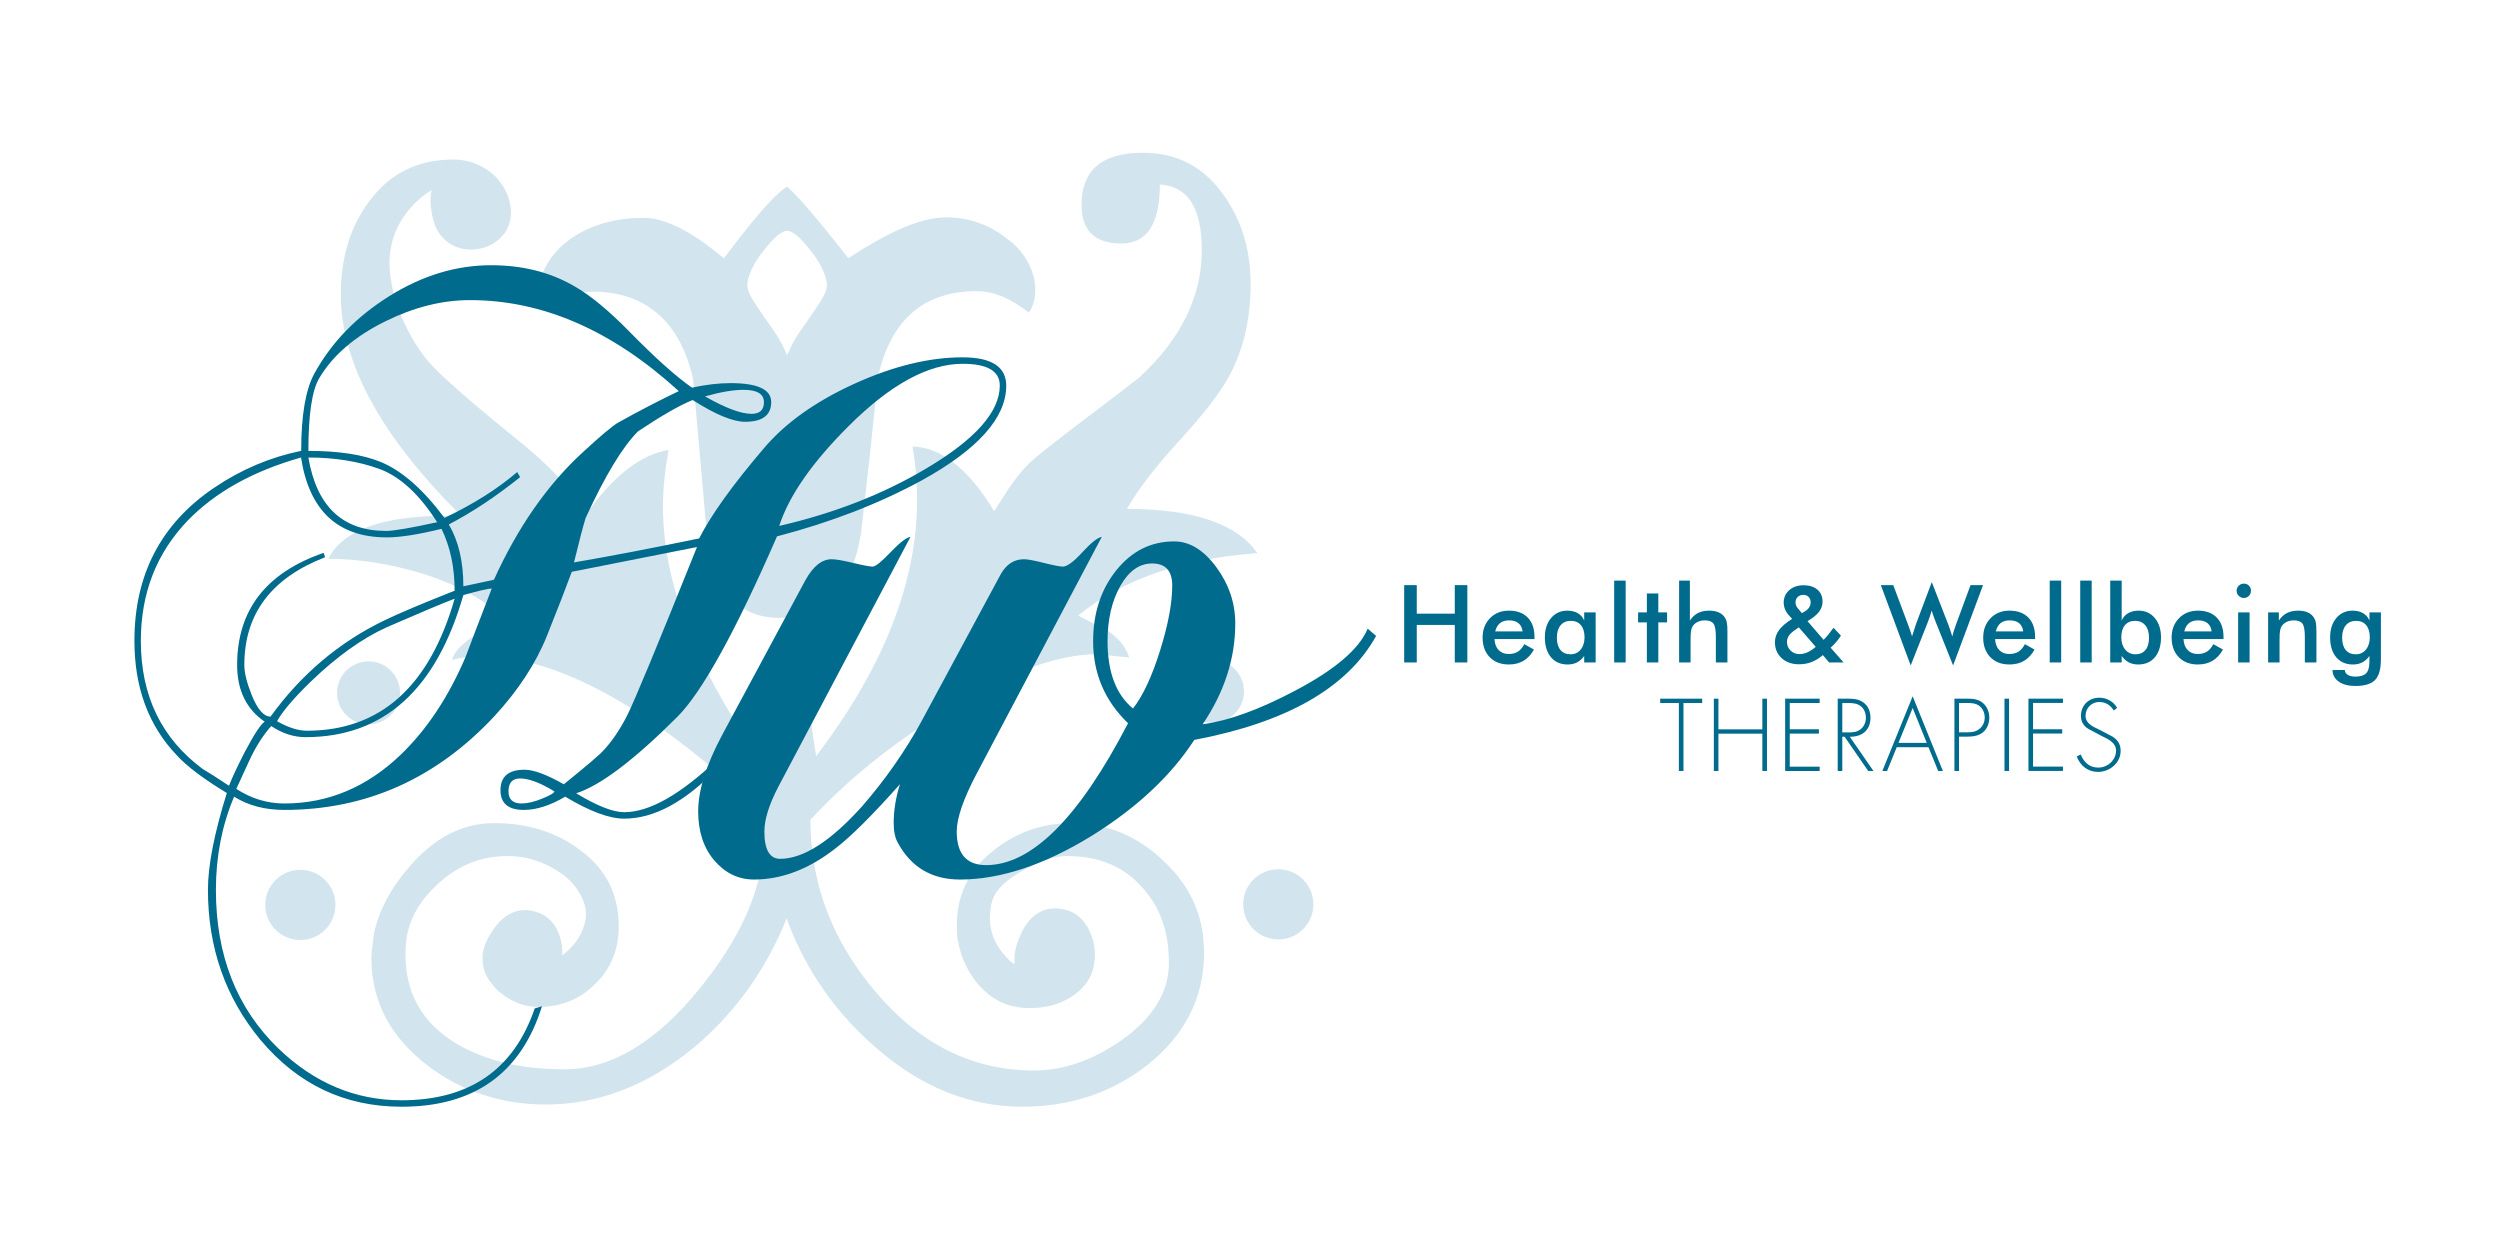 <?xml version="1.0" encoding="UTF-8" standalone="no"?>
<!-- Created with Inkscape (http://www.inkscape.org/) -->

<svg
   version="1.1"
   id="svg2"
   width="784.889"
   height="388.444"
   viewBox="0 0 784.889 388.444"
   sodipodi:docname="Health&amp;Wellbeing_Logo Nov16 v2.ai"
   xmlns:inkscape="http://www.inkscape.org/namespaces/inkscape"
   xmlns:sodipodi="http://sodipodi.sourceforge.net/DTD/sodipodi-0.dtd"
   xmlns="http://www.w3.org/2000/svg"
   xmlns:svg="http://www.w3.org/2000/svg">
  <defs
     id="defs6">
    <clipPath
       clipPathUnits="userSpaceOnUse"
       id="clipPath16">
      <path
         d="M 0,291.333 H 588.667 V 0 H 0 Z"
         id="path14" />
    </clipPath>
  </defs>
  <sodipodi:namedview
     id="namedview4"
     pagecolor="#ffffff"
     bordercolor="#000000"
     borderopacity="0.25"
     inkscape:showpageshadow="2"
     inkscape:pageopacity="0.0"
     inkscape:pagecheckerboard="0"
     inkscape:deskcolor="#d1d1d1" />
  <g
     id="g8"
     inkscape:groupmode="layer"
     inkscape:label="Health&amp;Wellbeing_Logo Nov16 v2"
     transform="matrix(1.333,0,0,-1.333,0,388.444)">
    <g
       id="g10">
      <g
         id="g12"
         clip-path="url(#clipPath16)">
        <g
           id="g18"
           transform="translate(274.246,88.44)">
          <path
             d="M 0,0 C -6.239,6.06 -13.541,9.097 -21.904,9.097 -29.032,9.079 -35.373,6.766 -40.876,2.14 c -5.353,-4.453 -8.01,-10.157 -8.01,-17.108 0,-0.596 -0.042,-2.743 0.373,-4.115 0.644,-3.488 2.105,-6.667 4.436,-9.506 3.201,-3.908 7.292,-5.874 12.286,-5.874 4.982,0 9.082,1.511 12.283,4.539 l 0.029,0.111 c 1.124,1.082 2.043,2.487 2.595,4.282 1.71,5.56 -0.943,12.557 -5.865,14.071 -4.923,1.514 -9.746,-0.344 -12.134,-8.474 -0.429,-1.46 -0.527,-2.86 -0.361,-4.162 -0.256,0.1 -0.638,0.347 -1.074,0.685 -5.766,5.456 -4.825,10.684 -4.573,12.664 0.387,3.038 2.149,5.492 6.955,8.338 4.266,2.499 7.92,3.75 10.961,3.75 7.301,0 13.091,-2.313 17.355,-6.961 3,-3.096 4.973,-6.833 5.969,-11.175 H 0.34 c 0.482,-2.14 0.725,-4.53 0.725,-6.97 0,-6.79 -3.561,-12.754 -10.682,-17.919 -6.961,-4.985 -13.987,-7.478 -21.106,-7.478 -14.596,0 -27.174,6.329 -37.67,18.966 -3.567,4.282 -6.515,8.735 -8.807,13.373 -4.109,8.305 -6.161,17.219 -6.161,26.716 8.549,9.261 18.869,17.628 30.988,25.115 14.621,9.252 26.812,13.881 36.609,13.881 l 7.478,-0.796 c -0.712,2.326 -2.316,4.366 -4.806,6.165 -0.706,0.341 -3.112,1.579 -7.221,3.734 10.516,8.546 24.58,13.433 42.211,14.687 -4.803,6.939 -15.037,10.419 -30.723,10.419 2.508,4.446 6.596,9.794 12.293,16.024 5.88,6.419 9.803,11.491 11.769,15.237 3.379,6.224 5.069,13.436 5.069,21.638 0,8.205 -2.152,15.234 -6.409,21.102 -4.639,6.595 -10.974,9.89 -18.978,9.89 -9.621,0 -14.427,-4.103 -14.427,-12.284 0,-6.062 3.116,-9.091 9.346,-9.091 6.056,0 9.091,4.626 9.091,13.881 6.595,-0.343 9.88,-5.489 9.88,-15.488 0,-10.853 -4.886,-20.842 -14.674,-29.914 -9.094,-7.122 -22.823,-17.125 -26.187,-20.453 -3.614,-3.614 -6.456,-8.708 -8.037,-11.087 -6.044,9.983 -12.463,15.061 -19.226,15.244 0.709,-4.1 1.072,-8.299 1.072,-12.563 0,-19.42 -7.921,-39.546 -23.781,-60.385 -0.718,4.638 -1.065,6.96 -1.065,6.96 0,9.779 0.09,13.699 0.26,11.742 -0.346,5.338 -1.517,8.822 -3.471,10.422 l -5.347,-1.074 c -1.066,-3.378 -1.778,-7.472 -2.137,-12.281 0,-0.365 -0.09,-4.545 -0.278,-12.555 l -1.858,-2.951 c -14.783,21.38 -22.177,40.882 -22.177,58.531 0,4.075 0.443,8.54 1.326,13.346 -6.58,-1.072 -13.08,-6.144 -19.495,-15.235 -2.843,5.53 -8.546,11.674 -17.099,18.439 -10.323,8.364 -16.919,14.166 -19.767,17.362 -6.236,7.307 -9.751,17.717 -9.354,24.573 0.628,10.846 9.571,15.879 9.875,16.047 -0.382,-1.845 -0.302,-4.114 0.378,-6.86 0.606,-2.444 1.911,-4.293 3.603,-5.498 0.048,-0.034 0.097,-0.067 0.146,-0.1 2.12,-1.445 4.816,-1.903 7.5,-1.274 2.091,0.49 3.86,1.556 5.104,3.045 0.964,1.033 1.799,2.55 1.989,5.081 0.04,0.53 -0.01,1.175 -0.142,1.88 -0.047,0.337 -0.111,0.679 -0.193,1.026 -0.803,3.428 -3.284,6.495 -6.222,8.072 -2.095,1.223 -4.446,1.835 -7.067,1.835 -8.385,0 -14.971,-3.301 -19.777,-9.875 -4.456,-5.88 -6.679,-13.19 -6.679,-21.916 0,-15.841 9.258,-33.048 27.787,-51.564 l -2.675,-0.539 c -15.327,0 -24.666,-3.369 -28.051,-10.144 7.116,0 14.519,-1.167 22.171,-3.48 8.908,-2.846 15.311,-6.503 19.225,-10.961 -7.292,-3.196 -11.385,-6.323 -12.261,-9.336 2.117,0.526 4.443,0.802 6.935,0.802 17.988,0 39.888,-12.113 65.712,-36.34 l 0.805,-6.158 c 0,-7.297 -2.039,-14.788 -6.145,-22.455 -2.282,-4.224 -5.311,-8.753 -8.816,-13.067 -10.336,-12.825 -21,-19.235 -32.054,-19.235 -9.986,0 -18.343,1.96 -25.119,5.871 -8.186,4.818 -12.286,11.859 -12.286,21.111 0,1.743 0.13,3.609 0.49,5.198 0.979,4.213 3.279,7.898 6.722,11.086 4.808,4.648 10.428,6.961 16.835,6.961 4.465,0 8.639,-1.341 12.54,-4.01 3.923,-2.666 6.278,-7.106 5.89,-10.423 -0.572,-4.882 -4.12,-7.91 -5.546,-8.945 0.169,4.022 -1.488,8.038 -4.666,9.615 -2.567,1.274 -5.276,1.487 -7.796,0.067 -1.247,-0.638 -2.454,-1.767 -3.63,-3.409 -0.237,-0.327 -0.467,-0.674 -0.685,-1.037 h -0.015 c -1.319,-2.072 -1.978,-3.961 -1.978,-5.642 0,-0.085 0.011,-0.167 0.013,-0.253 -0.071,-2.208 0.679,-4.252 2.031,-5.89 0.552,-0.744 1.202,-1.456 1.978,-2.124 2.848,-2.329 5.874,-3.49 9.069,-3.49 5.335,0 9.807,1.787 13.364,5.357 3.355,3.206 5.221,7.194 5.553,11.999 h 0.002 c 0.034,0.532 0.059,1.062 0.059,1.613 0,7.66 -3.115,13.72 -9.348,18.172 -5.524,4.091 -12.203,6.156 -20.043,6.156 -7.475,0 -14.169,-3.474 -20.046,-10.435 -4.304,-4.97 -7.038,-10.128 -8.187,-15.485 0,0 -0.628,-3.987 -0.628,-5.886 0,-10.147 4.461,-18.606 13.357,-25.388 8.029,-6.059 17.294,-9.081 27.794,-9.081 12.283,0 23.866,4.453 34.732,13.361 8.825,7.381 15.656,16.476 20.426,27.006 0,0 1.032,2.289 1.481,3.459 0.433,-1.17 0.882,-2.331 1.353,-3.471 h 0.006 c 4.496,-10.606 11.179,-19.699 20.028,-27.264 10.496,-9.081 21.885,-13.611 34.184,-13.611 11.054,0 20.758,3.192 29.122,9.601 9.091,7.138 13.63,16.037 13.63,26.729 0,1.558 -0.322,4.567 -0.322,4.567 C 8.082,-10.367 5.063,-4.768 0,0"
             style="fill:#d2e4ed;fill-opacity:1;fill-rule:nonzero;stroke:none"
             id="path20" />
        </g>
        <g
           id="g22"
           transform="translate(94.223,128.219)">
          <path
             d="m 0,0 c 0,-4.096 -3.32,-7.416 -7.416,-7.416 -4.096,0 -7.416,3.32 -7.416,7.416 0,4.096 3.32,7.416 7.416,7.416 C -3.32,7.416 0,4.096 0,0"
             style="fill:#d2e4ed;fill-opacity:1;fill-rule:nonzero;stroke:none"
             id="path24" />
        </g>
        <g
           id="g26"
           transform="translate(292.991,128.582)">
          <path
             d="m 0,0 c 0,-4.096 -3.32,-7.416 -7.416,-7.416 -4.096,0 -7.416,3.32 -7.416,7.416 0,4.096 3.32,7.416 7.416,7.416 C -3.32,7.416 0,4.096 0,0"
             style="fill:#d2e4ed;fill-opacity:1;fill-rule:nonzero;stroke:none"
             id="path28" />
        </g>
        <g
           id="g30"
           transform="translate(309.335,78.413)">
          <path
             d="m 0,0 c 0,-4.565 -3.701,-8.266 -8.266,-8.266 -4.565,0 -8.266,3.701 -8.266,8.266 0,4.565 3.701,8.266 8.266,8.266 C -3.701,8.266 0,4.565 0,0"
             style="fill:#d2e4ed;fill-opacity:1;fill-rule:nonzero;stroke:none"
             id="path32" />
        </g>
        <g
           id="g34"
           transform="translate(79.005,78.272)">
          <path
             d="m 0,0 c 0,-4.565 -3.701,-8.266 -8.266,-8.266 -4.565,0 -8.266,3.701 -8.266,8.266 0,4.565 3.701,8.266 8.266,8.266 C -3.701,8.266 0,4.565 0,0"
             style="fill:#d2e4ed;fill-opacity:1;fill-rule:nonzero;stroke:none"
             id="path36" />
        </g>
        <g
           id="g38"
           transform="translate(190.783,216.728)">
          <path
             d="m 0,0 c -2.675,-3.911 -3.584,-4.796 -5.363,-8.931 -0.011,0.025 -0.022,0.055 -0.032,0.08 -0.011,-0.025 -0.022,-0.055 -0.033,-0.08 -1.779,4.135 -2.688,5.02 -5.363,8.931 -2.663,3.923 -3.989,5.723 -3.989,7.661 0,1.437 1.239,4.811 3.735,7.84 2.483,3.208 4.354,4.814 5.601,4.814 0.016,0 0.033,-0.007 0.049,-0.008 0.015,0.001 0.032,0.008 0.048,0.008 1.247,0 3.118,-1.606 5.601,-4.814 C 2.75,12.472 3.989,9.098 3.989,7.661 3.989,5.723 2.663,3.923 0,0 M 46.488,18.398 C 42.225,21.773 37.41,23.482 32.062,23.482 25.656,23.482 17.739,19.574 9.02,13.873 6.416,17.168 -1.928,27.85 -5.435,30.72 -9.846,27.903 -17.796,17.057 -20.301,13.84 c -1.595,1.26 -10.697,9.333 -18.499,9.506 -13.558,0.301 -25.318,-7.341 -25.318,-19.105 0,0 -0.089,-1.941 1.617,-2.7 3.568,3.567 7.183,4.456 11.282,4.456 12.838,0 20.848,-7.558 23.697,-20.73 1.077,-12.126 2.149,-24.23 3.22,-36.327 1.598,-13.191 7.286,-19.78 17.089,-19.78 10.686,0 17.102,6.679 19.238,20.04 1.425,12.292 2.768,24.579 4.016,36.872 3.019,13.351 10.773,20.03 23.236,20.03 3.923,0 8.01,-1.69 12.295,-5.075 3.094,4.648 1.352,12.723 -5.084,17.371"
             style="fill:#d2e4ed;fill-opacity:1;fill-rule:nonzero;stroke:none"
             id="path40" />
        </g>
        <g
           id="g42"
           transform="translate(324.113,141.621)">
          <path
             d="m 0,0 c -6.772,-12.2 -21.046,-20.362 -42.826,-24.48 -5.45,-8.41 -13.451,-15.909 -24.013,-22.501 -11.224,-6.927 -21.622,-10.386 -31.193,-10.386 -6.602,0 -11.472,2.88 -14.606,8.636 -0.662,1.152 -0.991,2.716 -0.991,4.691 0,2.957 0.496,6.001 1.487,9.128 -6.441,-7.239 -11.472,-12.255 -15.101,-15.051 -6.271,-4.933 -12.711,-7.404 -19.313,-7.404 -3.625,0 -6.719,1.483 -9.283,4.453 -2.554,2.966 -3.833,6.843 -3.833,11.624 0,4.945 1.901,10.964 5.691,18.055 l 19.557,36.358 c 1.815,3.294 3.88,4.945 6.193,4.945 0.985,0 2.675,-0.291 5.072,-0.87 2.393,-0.576 3.92,-0.864 4.583,-0.864 0.656,0 2.059,1.124 4.204,3.378 2.149,2.248 3.716,3.461 4.707,3.629 l -31.193,-58.977 c -2.143,-4.134 -3.221,-7.605 -3.221,-10.41 0,-4.298 1.239,-6.444 3.716,-6.444 5.444,0 11.884,4.127 19.309,12.38 5.444,6.27 10.067,12.871 13.866,19.807 l 18.811,34.906 c 1.319,2.31 3.136,3.465 5.446,3.465 0.824,0 2.391,-0.291 4.703,-0.87 2.313,-0.576 3.8,-0.864 4.456,-0.864 0.991,0 2.515,1.124 4.58,3.378 2.065,2.248 3.589,3.461 4.583,3.629 l -29.463,-55.757 c -3.136,-5.948 -4.703,-10.488 -4.703,-13.627 0,-5.289 2.307,-7.93 6.933,-7.93 10.722,0 21.863,11.138 33.416,33.419 -5.481,5.277 -8.224,11.711 -8.224,19.306 0,6.602 1.818,12.169 5.456,16.712 3.638,4.533 8.181,6.806 13.64,6.806 3.638,0 6.938,-2.026 9.917,-6.066 2.973,-4.041 4.465,-8.457 4.465,-13.244 0,-8.248 -2.557,-16.175 -7.679,-23.761 6.109,0.826 13.37,3.464 21.793,7.923 9.403,4.951 15.095,9.816 17.076,14.606 z m -48.022,11.875 c 0,3.465 -1.585,5.199 -4.744,5.199 -2.997,0 -5.496,-1.771 -7.493,-5.32 -2,-3.549 -2.997,-7.884 -2.997,-12.999 0,-7.261 1.997,-12.543 5.994,-15.844 2.329,2.966 4.45,7.509 6.367,13.615 1.913,6.106 2.873,11.224 2.873,15.349"
             style="fill:#006b8c;fill-opacity:1;fill-rule:nonzero;stroke:none"
             id="path44" />
        </g>
        <g
           id="g46"
           transform="translate(236.996,200.558)">
          <path
             d="m 0,0 c 0,-7.543 -6.632,-14.971 -19.885,-22.288 -10.054,-5.484 -21.421,-9.88 -34.104,-13.194 -9.828,-22.514 -17.656,-36.682 -23.48,-42.51 -10.171,-10.172 -18.111,-16.169 -23.824,-17.999 4.914,-2.973 8.686,-4.456 11.312,-4.456 5.945,0 13.314,4.189 22.114,12.571 v -2.059 c -7.657,-8.019 -15.027,-12.029 -22.114,-12.029 -3.543,0 -8.168,1.728 -13.885,5.177 -3.542,-2.084 -6.796,-3.124 -9.766,-3.124 -3.66,0 -5.486,1.548 -5.486,4.647 0,3.214 1.882,4.821 5.654,4.821 2.17,0 5.257,-1.145 9.258,-3.43 5.369,4.341 8.453,6.969 9.255,7.886 2.059,2.168 3.942,4.942 5.657,8.311 1.715,3.372 7.199,16.599 16.454,39.683 l -29.484,-5.833 c -1.257,-3.431 -3.198,-8.432 -5.827,-15.008 -2.626,-6.574 -6.8,-12.95 -12.512,-19.124 -13.714,-14.633 -30.169,-21.953 -49.367,-21.953 -4.573,0 -8.514,1.04 -11.828,3.124 -2.854,-6.744 -4.285,-14.064 -4.285,-21.951 0,-15.435 4.911,-27.898 14.742,-37.385 8.453,-8.116 18.111,-12.172 28.967,-12.172 16.002,0 26.455,7.208 31.372,21.625 l 1.716,0.517 c -4.917,-15.773 -15.943,-23.663 -33.082,-23.663 -13.37,0 -24.449,5.258 -33.249,15.77 -8.23,9.949 -12.343,21.721 -12.343,35.321 0,5.716 1.487,13.317 4.45,22.802 -5.484,3.316 -9.428,6.289 -11.825,8.917 -6.633,6.973 -9.943,15.947 -9.943,26.917 0,15.544 6.233,27.546 18.7,36.005 6.4,4.342 13.261,7.255 20.578,8.744 0,8.342 1.035,14.399 3.087,18.173 3.998,7.314 9.881,13.399 17.653,18.257 7.766,4.858 15.764,7.289 23.988,7.289 7.316,0 13.769,-1.604 19.368,-4.806 3.882,-2.171 8.338,-5.837 13.364,-10.983 5.827,-5.951 10.682,-10.299 14.568,-13.045 3.31,0.715 6.339,1.068 9.082,1.068 6.397,0 9.593,-1.489 9.593,-4.468 0,-3.093 -2.053,-4.638 -6.168,-4.638 -2.858,0 -6.97,1.706 -12.342,5.124 -3.085,-1.257 -7.37,-3.715 -12.857,-7.375 -3.654,-3.66 -7.772,-10.46 -12.342,-20.412 -0.57,-1.827 -1.487,-5.313 -2.741,-10.46 8.686,1.487 18.511,3.369 29.478,5.654 2.858,5.593 7.939,12.671 15.256,21.236 5.023,5.939 12.107,10.989 21.248,15.16 9.14,4.164 17.656,6.251 25.539,6.251 C -3.431,6.685 0,4.456 0,0 m -129.919,-48.279 c 0,5.487 -1.028,10.342 -3.09,14.572 -5.484,-1.344 -9.769,-2.016 -12.856,-2.016 -11.547,0 -18.29,6.27 -20.232,18.811 -11.32,-3.199 -20.235,-8.169 -26.75,-14.913 -7.317,-7.654 -10.977,-17.083 -10.977,-28.282 0,-12.912 4.862,-22.966 14.584,-30.168 1.375,-0.799 3.431,-2.115 6.178,-3.942 0.802,2.056 2.059,4.74 3.774,8.057 2.171,4.112 3.716,6.456 4.632,7.029 -4.328,2.969 -6.489,7.428 -6.489,13.37 0,12.912 6.793,21.712 20.374,26.4 l 0.341,-1.035 c -12.68,-4.91 -19.019,-13.37 -19.019,-25.365 0,-1.83 0.57,-4.171 1.716,-7.029 1.368,-3.431 2.855,-5.14 4.455,-5.14 7.2,9.939 16.108,17.482 26.738,22.625 3.539,1.713 9.082,4.054 16.621,7.026 m 8.744,0.517 c -0.801,0 -3.028,-0.517 -6.688,-1.545 -6.397,-22.31 -18.795,-33.463 -37.194,-33.463 -2.743,0 -5.428,0.867 -8.056,2.611 -1.945,-2.18 -3.66,-4.874 -5.144,-8.088 l -3.083,-6.707 c 3.539,-2.295 7.31,-3.44 11.31,-3.44 10.287,0 19.427,3.833 27.428,11.5 6.168,5.948 11.253,13.615 15.253,22.997 1.372,3.66 3.431,9.038 6.174,16.135 m -8.744,-2.4 c -2.743,-1.034 -8.056,-3.266 -15.94,-6.7 -5.827,-2.635 -11.828,-6.93 -17.999,-12.884 -4.001,-3.893 -6.627,-6.983 -7.887,-9.274 2.632,-1.489 4.973,-2.236 7.029,-2.236 17.259,0 28.855,10.367 34.797,31.094 m 52.794,48.886 c -15.652,14.293 -32.048,21.44 -49.19,21.44 -6.511,0 -13.137,-1.66 -19.878,-4.973 -7.196,-3.548 -12.398,-8.007 -15.597,-13.386 -1.715,-2.858 -2.573,-8.58 -2.573,-17.157 7.085,0 12.742,-0.86 16.968,-2.576 5.029,-2.056 10.054,-6.459 15.08,-13.209 6.74,3.198 12.453,6.796 17.135,10.8 l 0.688,-1.201 c -5.716,-4.571 -11.315,-8.286 -16.795,-11.141 2.282,-3.889 3.424,-8.741 3.424,-14.569 l 7.202,1.545 c 5.599,12.349 12.572,22.356 20.914,30.017 4.341,4 7.14,6.347 8.397,7.032 5.14,2.858 9.884,5.316 14.225,7.378 m -56.906,-30.874 c -4.226,6.62 -8.8,10.816 -13.711,12.587 -4.91,1.765 -10.45,2.651 -16.621,2.651 1.944,-11.528 8.057,-17.291 18.337,-17.291 1.712,0 5.71,0.682 11.995,2.053 m 27.599,-63.389 c -3.317,2.025 -6.004,3.037 -8.06,3.037 -1.827,0 -2.741,-1.012 -2.741,-3.037 0,-1.901 1.028,-2.855 3.087,-2.855 1.369,0 2.998,0.39 4.88,1.158 1.889,0.774 2.834,1.344 2.834,1.697 m 49.366,91.656 c 0,1.939 -1.605,2.914 -4.803,2.914 -2.4,0 -5.428,-0.514 -9.082,-1.545 4.793,-2.737 8.453,-4.112 10.968,-4.112 1.941,0 2.917,0.913 2.917,2.743 M -1.52,0.031 c 0,3.425 -2.917,5.134 -8.745,5.134 -8.115,0 -17.088,-4.911 -26.916,-14.727 -8.574,-8.561 -14.005,-16.383 -16.287,-23.458 12.911,2.966 24.458,7.475 34.63,13.528 11.543,6.847 17.318,13.355 17.318,19.523"
             style="fill:#006b8c;fill-opacity:1;fill-rule:nonzero;stroke:none"
             id="path48" />
        </g>
        <g
           id="g50"
           transform="translate(333.685,135.384)">
          <path
             d="M 0,0 V 8.84 H 8.952 V 0 h 2.959 V 18.206 H 8.952 V 11.489 H 0 v 6.717 H -2.966 V 0 Z m 27.727,6.009 c 0,1.952 -0.534,3.475 -1.591,4.56 -1.063,1.085 -2.543,1.629 -4.445,1.629 -1.809,0 -3.301,-0.594 -4.451,-1.785 -1.157,-1.187 -1.735,-2.707 -1.735,-4.557 0,-1.921 0.559,-3.459 1.672,-4.609 1.126,-1.154 2.63,-1.729 4.514,-1.729 1.318,0 2.468,0.289 3.444,0.867 0.982,0.582 1.803,1.465 2.468,2.649 L 25.328,4.305 C 24.893,3.491 24.389,2.9 23.805,2.537 23.226,2.173 22.499,1.989 21.635,1.989 c -0.983,0 -1.766,0.311 -2.356,0.927 -0.585,0.618 -0.914,1.476 -0.976,2.583 h 9.424 z m -9.25,1.302 c 0.211,0.87 0.59,1.523 1.131,1.952 0.535,0.432 1.25,0.647 2.139,0.647 0.932,0 1.672,-0.221 2.207,-0.665 0.541,-0.442 0.864,-1.085 0.976,-1.934 z m 23.655,4.476 H 39.434 V 9.863 c -0.311,0.753 -0.814,1.331 -1.492,1.735 -0.684,0.401 -1.511,0.6 -2.475,0.6 -1.572,0 -2.847,-0.578 -3.829,-1.735 C 30.662,9.31 30.171,7.79 30.171,5.906 c 0,-1.98 0.485,-3.54 1.436,-4.678 0.957,-1.141 2.269,-1.71 3.941,-1.71 0.827,0 1.561,0.165 2.201,0.494 0.647,0.333 1.206,0.84 1.685,1.517 V 0 h 2.698 z M 38.601,3.021 C 37.986,2.285 37.196,1.918 36.232,1.918 c -1.032,0 -1.827,0.336 -2.387,1.016 -0.566,0.681 -0.846,1.648 -0.846,2.897 0,1.247 0.293,2.217 0.871,2.916 0.59,0.703 1.392,1.051 2.406,1.051 1.02,0 1.815,-0.339 2.381,-1.017 0.572,-0.684 0.858,-1.631 0.858,-2.85 0,-1.2 -0.311,-2.17 -0.914,-2.91 m 10.6,16.255 H 46.497 V 0 h 2.704 z M 56.891,0 v 9.425 h 2.064 v 2.362 h -2.064 v 4.464 H 54.193 V 11.787 H 52.129 V 9.425 h 2.064 V 0 Z m 7.597,0 v 5.375 c 0,0.966 0.037,1.672 0.118,2.12 0.081,0.441 0.218,0.805 0.417,1.084 0.28,0.423 0.671,0.753 1.162,0.983 0.498,0.233 1.058,0.348 1.685,0.348 0.964,0 1.635,-0.255 2.008,-0.765 0.38,-0.51 0.566,-1.539 0.566,-3.09 V 0 h 2.723 v 7.15 c 0,1.078 -0.043,1.834 -0.137,2.262 -0.087,0.433 -0.236,0.809 -0.447,1.135 -0.348,0.544 -0.827,0.958 -1.449,1.234 -0.615,0.277 -1.361,0.417 -2.244,0.417 -1.045,0 -1.927,-0.187 -2.661,-0.56 -0.727,-0.373 -1.361,-0.964 -1.902,-1.775 v 9.413 H 61.79 V 0 Z m 25.303,12.707 c -0.199,0.218 -0.348,0.442 -0.441,0.684 -0.093,0.243 -0.143,0.491 -0.143,0.746 0,0.523 0.174,0.951 0.51,1.284 0.342,0.33 0.789,0.494 1.343,0.494 0.503,0 0.913,-0.161 1.231,-0.488 0.317,-0.329 0.472,-0.749 0.472,-1.265 0,-0.444 -0.118,-0.848 -0.348,-1.212 -0.23,-0.361 -0.578,-0.678 -1.045,-0.948 L 90.699,11.613 Z M 92.023,2.387 C 91.389,2.104 90.761,1.965 90.139,1.965 c -0.839,0 -1.535,0.276 -2.101,0.833 -0.566,0.556 -0.845,1.237 -0.845,2.042 0,0.569 0.168,1.091 0.515,1.56 0.349,0.467 0.952,0.983 1.822,1.545 l 0.46,0.314 3.979,-4.591 C 93.304,3.099 92.657,2.67 92.023,2.387 M 100.534,0 97.475,3.469 c 0.473,0.417 0.908,0.861 1.319,1.34 0.403,0.472 0.771,0.979 1.106,1.507 L 98.159,8.169 C 97.724,7.563 97.32,7.028 96.941,6.568 96.555,6.102 96.189,5.685 95.822,5.322 L 92.03,9.727 c 1.236,0.717 2.132,1.448 2.697,2.178 0.566,0.737 0.846,1.545 0.846,2.431 0,1.178 -0.404,2.111 -1.206,2.807 -0.802,0.69 -1.89,1.035 -3.258,1.035 -1.374,0 -2.499,-0.385 -3.375,-1.147 -0.871,-0.767 -1.312,-1.746 -1.312,-2.94 0,-0.544 0.106,-1.073 0.323,-1.592 0.211,-0.522 0.528,-1.004 0.933,-1.442 l 0.733,-0.796 C 87,9.381 85.974,8.502 85.328,7.628 84.681,6.755 84.358,5.801 84.358,4.762 c 0,-1.523 0.522,-2.773 1.573,-3.742 1.05,-0.967 2.412,-1.455 4.084,-1.455 1.082,0 2.07,0.177 2.978,0.528 0.908,0.355 1.791,0.899 2.655,1.635 L 97.115,0 Z m 15.797,-0.709 4.085,10.333 c 0.149,0.392 0.292,0.799 0.435,1.225 0.143,0.425 0.28,0.885 0.423,1.373 0.118,-0.379 0.249,-0.783 0.398,-1.212 0.149,-0.426 0.317,-0.87 0.497,-1.336 l 4.153,-10.383 7.05,18.915 h -2.947 l -3.419,-9.263 c -0.224,-0.615 -0.41,-1.147 -0.547,-1.591 -0.143,-0.451 -0.255,-0.861 -0.336,-1.234 -0.143,0.491 -0.292,0.975 -0.454,1.454 -0.161,0.482 -0.335,0.964 -0.516,1.442 l -3.854,9.91 -3.656,-9.72 c -0.018,-0.043 -0.049,-0.121 -0.087,-0.239 -0.317,-0.92 -0.621,-1.859 -0.908,-2.819 -0.118,0.397 -0.254,0.823 -0.404,1.277 -0.155,0.457 -0.341,0.989 -0.572,1.591 l -3.444,9.192 h -2.922 z m 29.301,6.718 c 0,1.952 -0.528,3.475 -1.592,4.56 -1.063,1.085 -2.542,1.629 -4.438,1.629 -1.816,0 -3.302,-0.594 -4.458,-1.785 -1.156,-1.187 -1.734,-2.707 -1.734,-4.557 0,-1.921 0.559,-3.459 1.678,-4.609 1.119,-1.154 2.623,-1.729 4.514,-1.729 1.317,0 2.468,0.289 3.444,0.867 0.976,0.582 1.797,1.465 2.461,2.649 l -2.275,1.271 C 142.803,3.491 142.294,2.9 141.715,2.537 141.137,2.173 140.41,1.989 139.539,1.989 c -0.976,0 -1.759,0.311 -2.35,0.927 -0.59,0.618 -0.913,1.476 -0.982,2.583 h 9.425 z m -9.251,1.302 c 0.218,0.87 0.591,1.523 1.132,1.952 0.541,0.432 1.256,0.647 2.138,0.647 0.939,0 1.673,-0.221 2.213,-0.665 0.541,-0.442 0.865,-1.085 0.97,-1.934 z m 15.393,11.965 h -2.698 V 0 h 2.698 z m 7.187,0 h -2.698 V 0 h 2.698 z m 7.833,-10.495 c 0.572,0.678 1.368,1.017 2.388,1.017 1.02,0 1.821,-0.348 2.406,-1.051 0.584,-0.699 0.876,-1.669 0.876,-2.916 0,-1.249 -0.279,-2.216 -0.839,-2.897 -0.56,-0.68 -1.349,-1.016 -2.369,-1.016 -0.982,0 -1.778,0.367 -2.393,1.103 -0.616,0.74 -0.927,1.71 -0.927,2.91 0,1.219 0.287,2.166 0.858,2.85 m -3.469,10.495 V 0 h 2.699 v 1.529 c 0.478,-0.677 1.044,-1.184 1.684,-1.517 0.641,-0.329 1.374,-0.494 2.207,-0.494 1.667,0 2.978,0.569 3.936,1.71 0.957,1.138 1.436,2.698 1.436,4.678 0,1.884 -0.491,3.404 -1.461,4.557 -0.976,1.157 -2.244,1.735 -3.811,1.735 -0.964,0 -1.791,-0.202 -2.481,-0.606 -0.696,-0.408 -1.2,-0.986 -1.51,-1.729 v 9.413 z M 190.009,6.009 c 0,1.952 -0.535,3.475 -1.592,4.56 -1.063,1.085 -2.543,1.629 -4.439,1.629 -1.815,0 -3.301,-0.594 -4.457,-1.785 -1.157,-1.187 -1.735,-2.707 -1.735,-4.557 0,-1.921 0.56,-3.459 1.679,-4.609 1.119,-1.154 2.623,-1.729 4.513,-1.729 1.318,0 2.462,0.289 3.444,0.867 0.977,0.582 1.797,1.465 2.462,2.649 l -2.275,1.271 C 187.18,3.491 186.67,2.9 186.092,2.537 c -0.584,-0.364 -1.306,-0.548 -2.176,-0.548 -0.976,0 -1.76,0.311 -2.35,0.927 -0.591,0.618 -0.92,1.476 -0.982,2.583 h 9.425 z m -9.251,1.302 c 0.217,0.87 0.59,1.523 1.131,1.952 0.541,0.432 1.25,0.647 2.139,0.647 0.933,0 1.672,-0.221 2.213,-0.665 0.541,-0.442 0.858,-1.085 0.97,-1.934 z m 12.838,8.377 c 0.329,-0.338 0.733,-0.503 1.2,-0.503 0.472,0 0.87,0.162 1.193,0.491 0.317,0.326 0.485,0.731 0.485,1.212 0,0.479 -0.161,0.877 -0.478,1.2 -0.317,0.317 -0.722,0.476 -1.2,0.476 -0.467,0 -0.871,-0.165 -1.2,-0.494 -0.342,-0.333 -0.504,-0.728 -0.504,-1.182 0,-0.466 0.162,-0.867 0.504,-1.2 m 2.555,-3.901 h -2.698 V 0 h 2.698 z M 203.207,0 v 5.375 c 0,0.966 0.044,1.672 0.118,2.12 0.081,0.441 0.224,0.805 0.417,1.084 0.286,0.423 0.671,0.753 1.162,0.983 0.498,0.233 1.057,0.348 1.692,0.348 0.957,0 1.628,-0.255 2.007,-0.765 0.374,-0.51 0.56,-1.539 0.56,-3.09 V 0 h 2.729 v 7.15 c 0,1.078 -0.049,1.834 -0.137,2.262 -0.093,0.433 -0.242,0.809 -0.453,1.135 -0.342,0.544 -0.827,0.958 -1.443,1.234 -0.621,0.277 -1.367,0.417 -2.244,0.417 -1.045,0 -1.934,-0.187 -2.661,-0.56 -0.733,-0.373 -1.368,-0.964 -1.909,-1.775 v 1.924 h -2.53 V 0 Z m 20.342,3.021 c -0.615,-0.736 -1.405,-1.103 -2.369,-1.103 -1.032,0 -1.827,0.336 -2.387,1.016 -0.566,0.681 -0.845,1.648 -0.845,2.897 0,1.247 0.292,2.217 0.87,2.916 0.59,0.703 1.393,1.051 2.406,1.051 1.026,0 1.815,-0.339 2.381,-1.017 0.572,-0.684 0.858,-1.631 0.858,-2.85 0,-1.2 -0.311,-2.17 -0.914,-2.91 m 3.531,8.766 h -2.698 V 9.863 c -0.311,0.753 -0.808,1.331 -1.492,1.735 -0.684,0.401 -1.511,0.6 -2.474,0.6 -1.573,0 -2.848,-0.578 -3.83,-1.735 -0.976,-1.153 -1.467,-2.673 -1.467,-4.557 0,-1.98 0.485,-3.54 1.436,-4.678 0.957,-1.141 2.269,-1.71 3.941,-1.71 0.827,0 1.561,0.165 2.201,0.494 0.647,0.333 1.207,0.84 1.685,1.517 l -0.018,-1.566 c -0.013,-1.185 -0.268,-2.03 -0.778,-2.537 -0.503,-0.503 -1.33,-0.758 -2.486,-0.758 -0.777,0 -1.381,0.133 -1.81,0.398 -0.435,0.264 -0.671,0.652 -0.715,1.156 l -2.897,-0.012 c 0.019,-1.135 0.51,-2.046 1.486,-2.73 0.97,-0.684 2.263,-1.022 3.892,-1.022 2.176,0 3.724,0.469 4.65,1.408 0.92,0.942 1.374,2.567 1.374,4.868 z"
             style="fill:#006b8c;fill-opacity:1;fill-rule:nonzero;stroke:none"
             id="path52" />
        </g>
        <g
           id="g54"
           transform="translate(396.501,109.821)">
          <path
             d="M 0,0 H -1.085 V 16.013 H -5.486 V 17.03 H 4.405 V 16.013 H 0 Z"
             style="fill:#006b8c;fill-opacity:1;fill-rule:nonzero;stroke:none"
             id="path56" />
        </g>
        <g
           id="g58"
           transform="translate(415.08,119.624)">
          <path
             d="M 0,0 V 7.227 H 1.085 V -9.803 H 0 v 8.787 h -10.345 v -8.787 h -1.082 v 17.03 h 1.082 V 0 Z"
             style="fill:#006b8c;fill-opacity:1;fill-rule:nonzero;stroke:none"
             id="path60" />
        </g>
        <g
           id="g62"
           transform="translate(421.53,125.828)">
          <path
             d="M 0,0 V -6.189 H 6.867 V -7.205 H 0 v -7.792 h 7.047 v -1.016 H -1.082 V 1.016 H 7.047 V 0 Z"
             style="fill:#006b8c;fill-opacity:1;fill-rule:nonzero;stroke:none"
             id="path64" />
        </g>
        <g
           id="g66"
           transform="translate(435.285,118.901)">
          <path
             d="M 0,0 C 1.063,0 2.123,0.045 2.984,0.79 3.795,1.445 4.181,2.46 4.181,3.477 4.181,4.742 3.593,6.007 2.372,6.55 1.47,6.979 0.317,6.933 -0.678,6.933 H -1.377 L -1.377,0 Z M 5.965,-9.08 H 4.722 l -5.555,8.064 H -1.377 V -9.08 H -2.459 V 7.95 h 2.12 c 1.38,0 2.736,-0.023 3.886,-0.86 1.221,-0.858 1.716,-2.213 1.716,-3.658 0,-2.958 -2.055,-4.494 -4.878,-4.448 z"
             style="fill:#006b8c;fill-opacity:1;fill-rule:nonzero;stroke:none"
             id="path68" />
        </g>
        <g
           id="g70"
           transform="translate(450.481,124.66)">
          <path
             d="M 0,0 -3.342,-8.22 H 3.32 Z M -3.749,-9.237 -6.03,-14.838 H -7.137 L 0,2.756 7.115,-14.838 H 6.009 l -2.282,5.601 z"
             style="fill:#006b8c;fill-opacity:1;fill-rule:nonzero;stroke:none"
             id="path72" />
        </g>
        <g
           id="g74"
           transform="translate(463.363,118.923)">
          <path
             d="M 0,0 C 1.107,0 2.101,0.135 2.981,0.926 3.727,1.604 4.088,2.485 4.088,3.478 4.088,4.54 3.659,5.601 2.801,6.234 1.943,6.888 0.858,6.912 -0.18,6.912 h -1.785 l 0,-6.912 z m -1.965,-9.102 h -1.081 v 17.03 h 3.002 C 1.29,7.928 2.577,7.836 3.637,6.933 4.675,6.052 5.172,4.765 5.172,3.433 5.172,2.213 4.7,0.858 3.749,0.068 2.711,-0.836 1.29,-1.016 -0.044,-1.016 h -1.921 z"
             style="fill:#006b8c;fill-opacity:1;fill-rule:nonzero;stroke:none"
             id="path76" />
        </g>
        <path
           d="m 473.188,109.821 h -1.082 v 17.03 h 1.082 z"
           style="fill:#006b8c;fill-opacity:1;fill-rule:nonzero;stroke:none"
           id="path78" />
        <g
           id="g80"
           transform="translate(478.835,125.841)">
          <path
             d="M 0,0 V -6.189 H 6.867 V -7.205 H 0 v -7.792 h 7.047 v -1.016 H -1.082 V 1.016 H 7.047 V 0 Z"
             style="fill:#006b8c;fill-opacity:1;fill-rule:nonzero;stroke:none"
             id="path82" />
        </g>
        <g
           id="g84"
           transform="translate(497.862,124.056)">
          <path
             d="m 0,0 c -0.768,1.219 -1.853,2.01 -3.454,2.01 -1.83,0 -3.207,-1.469 -3.207,-3.253 0,-1.783 1.694,-2.529 3.071,-3.183 l 3.251,-1.695 c 1.287,-0.812 1.943,-1.852 1.943,-3.388 0,-2.822 -2.574,-4.947 -5.331,-4.947 -2.372,0 -4.221,1.469 -5.014,3.66 l 0.951,0.429 c 0.721,-1.807 2.055,-3.072 4.11,-3.072 2.235,0 4.199,1.762 4.199,4.02 0,1.92 -1.964,2.733 -3.432,3.455 l -3.071,1.628 c -1.128,0.699 -1.762,1.694 -1.762,3.048 0,2.53 1.806,4.314 4.358,4.314 1.719,0 3.344,-0.926 4.156,-2.393 z"
             style="fill:#006b8c;fill-opacity:1;fill-rule:nonzero;stroke:none"
             id="path86" />
        </g>
      </g>
    </g>
  </g>
</svg>

